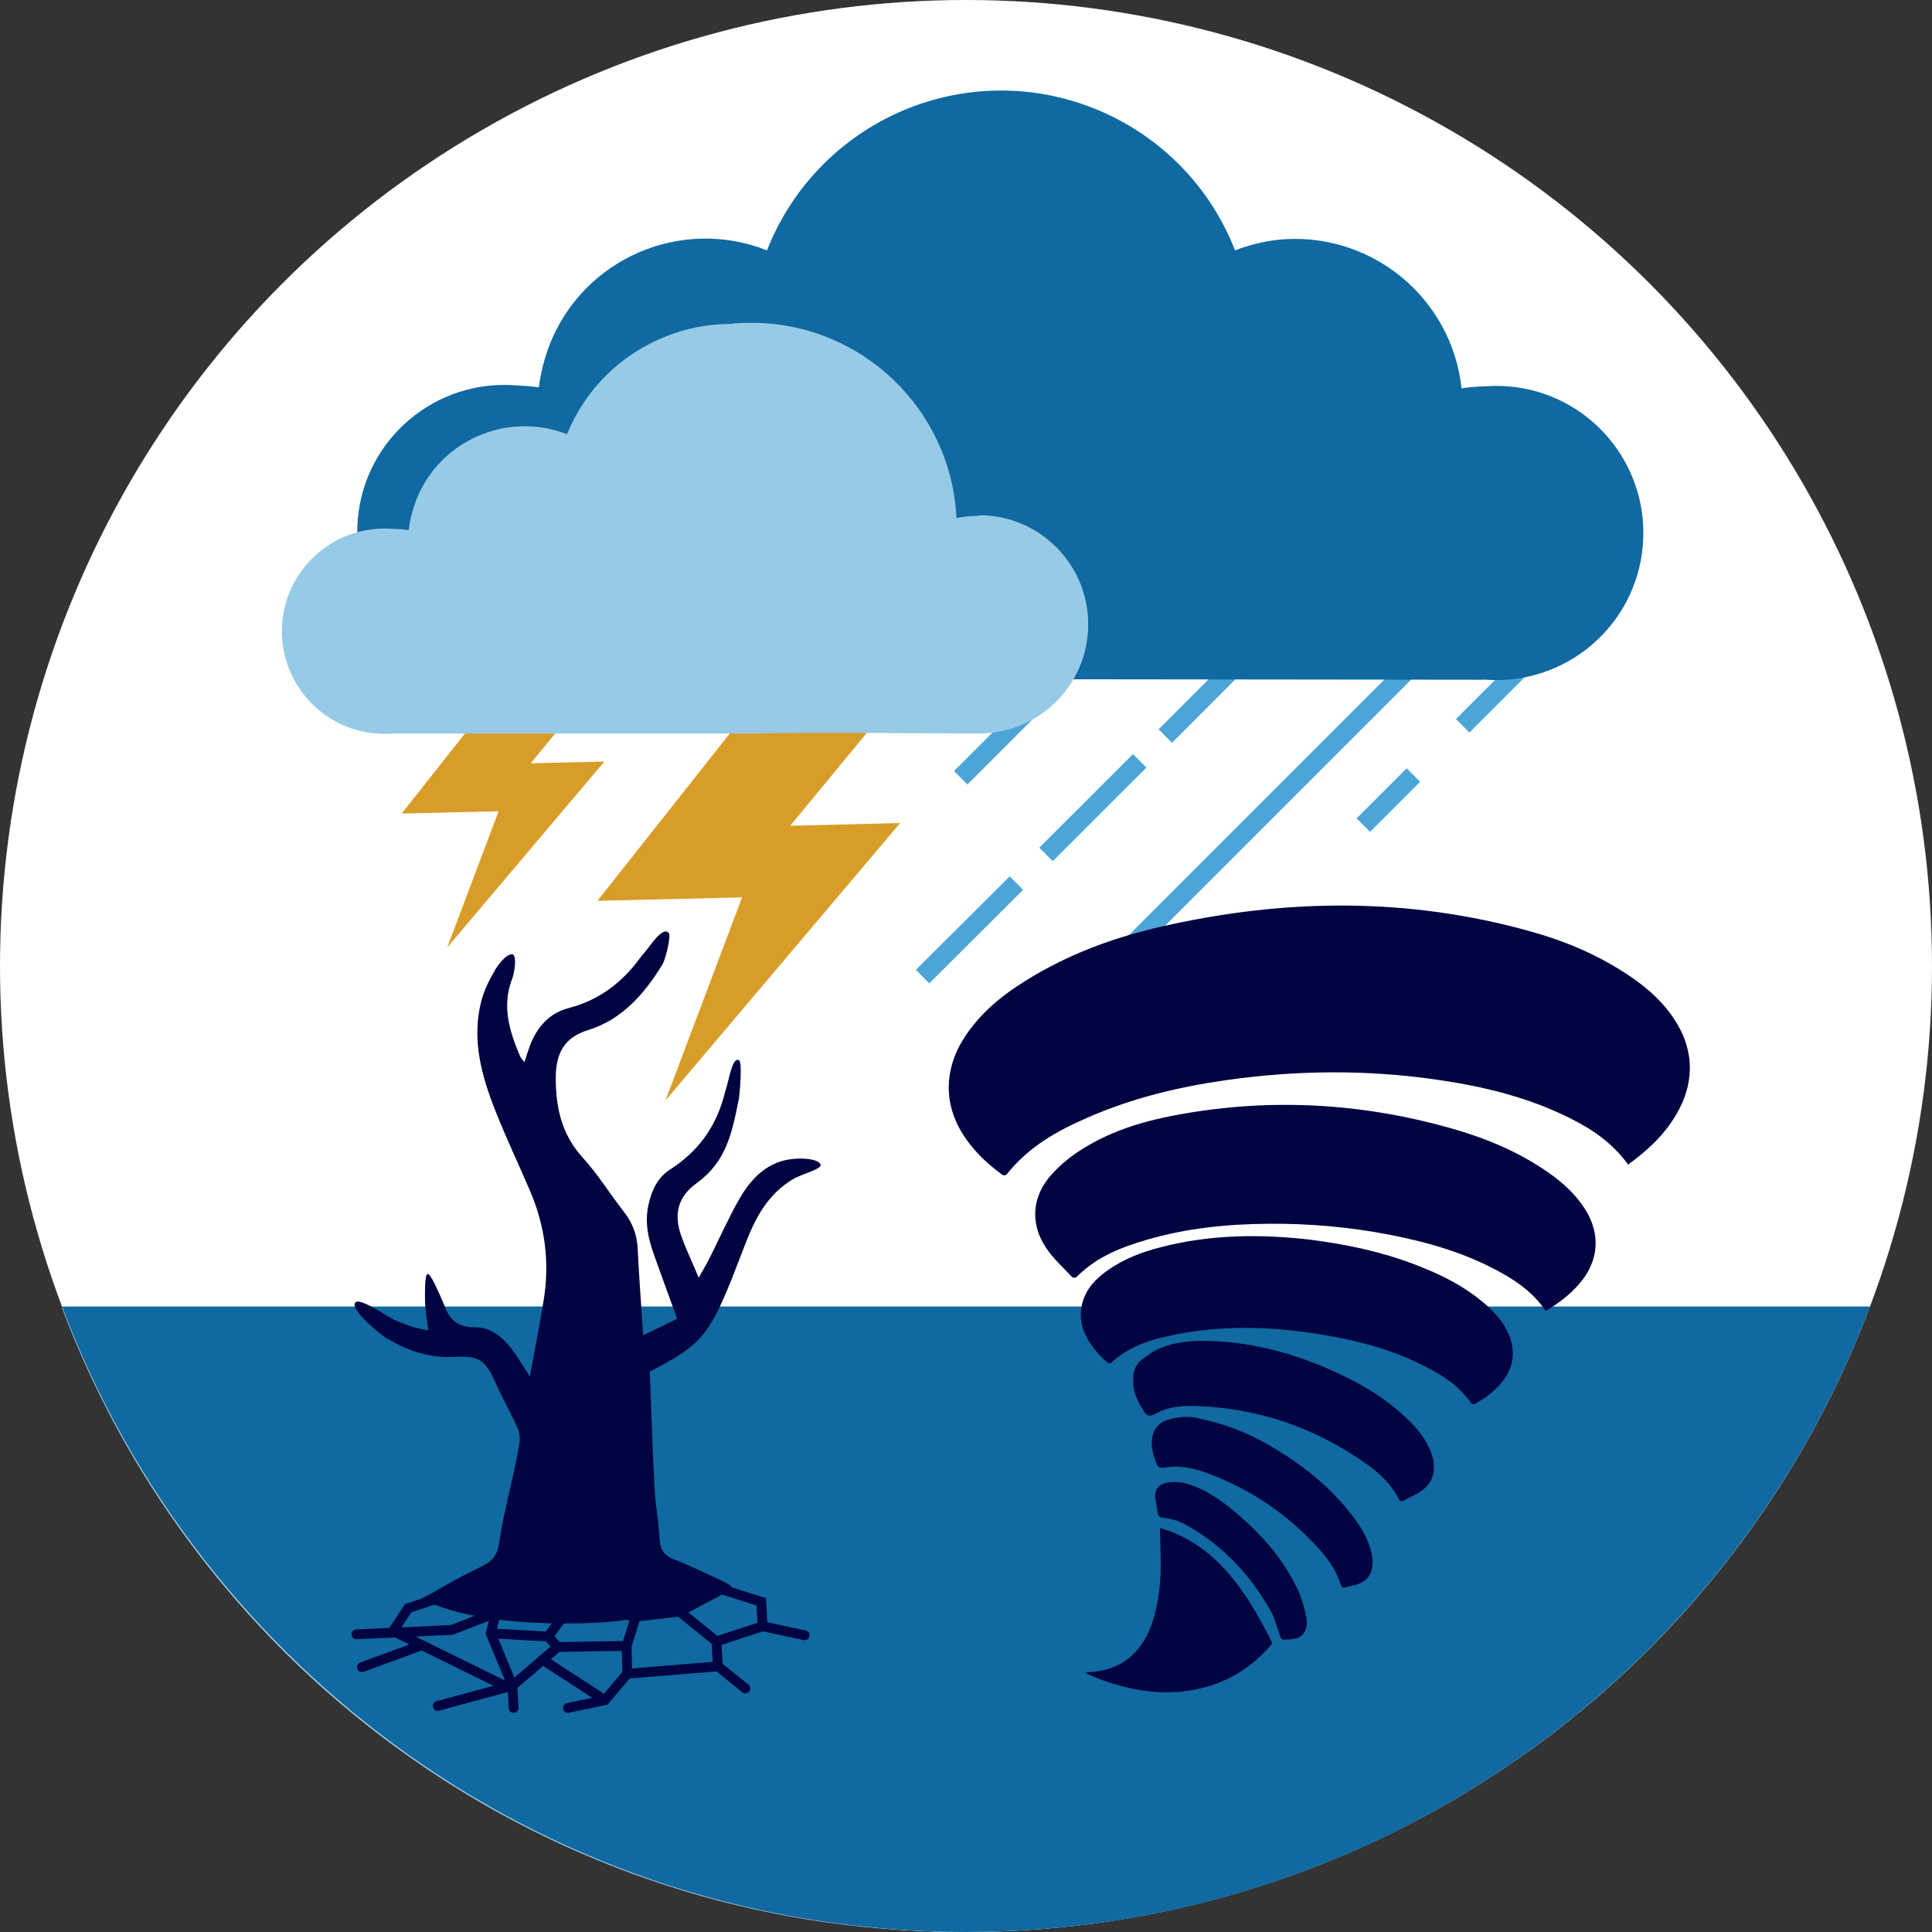 <?xml version="1.0" encoding="UTF-8"?><svg id="Content" xmlns="http://www.w3.org/2000/svg" viewBox="0 0 120 120"><rect x="0" y="0" width="120" height="120" fill="#333333" stroke="none"/><defs><style>.cls-1{fill:#000440;}.cls-2{fill:#fff;}.cls-3{fill:#96cae6;}.cls-4{fill:#d89d29;}.cls-5{fill:#1069a0;}.cls-6{stroke:#000440;stroke-linecap:round;stroke-width:.61px;}.cls-6,.cls-7{fill:none;stroke-miterlimit:10;}.cls-7{stroke:#4ba5d7;stroke-width:1.18px;}</style></defs><path class="cls-3" d="m115.75,81.21H3.84c8.49,22.66,30.34,38.79,55.96,38.79s47.47-16.13,55.96-38.79Z"/><circle class="cls-2" cx="60" cy="60" r="60"/><path class="cls-5" d="m3.85,81.15c8.56,22.7,30.46,38.85,56.15,38.85s47.6-16.15,56.15-38.85H3.85Z"/><g><g id="text"><line class="cls-7" x1="68.35" y1="39.63" x2="59.67" y2="48.31"/><line class="cls-7" x1="70.79" y1="47.26" x2="64.97" y2="53.07"/><line class="cls-7" x1="87.59" y1="41.44" x2="65.71" y2="63.32"/><line class="cls-7" x1="81.05" y1="37.04" x2="72.38" y2="45.72"/><line class="cls-7" x1="63.13" y1="54.85" x2="57.3" y2="60.66"/><line class="cls-7" x1="96.66" y1="39.27" x2="90.85" y2="45.08"/><line class="cls-7" x1="87.79" y1="48.14" x2="84.68" y2="51.25"/><path class="cls-5" d="m92.17,42.21c5.03.42,9.45-3.31,9.87-8.34.42-5.03-3.31-9.45-8.34-9.87-.51-.04-1.02-.04-1.53,0-.47.01-.93.05-1.39.12-.62-5.71-5.75-9.84-11.47-9.22,0,0,0,0,0,0-.89.11-1.76.33-2.6.65-3.14-8.03-12.19-11.99-20.22-8.85-4.05,1.59-7.26,4.79-8.85,8.85-5.34-2.11-11.39.5-13.5,5.85,0,.02-.02.04-.02.06-.32.84-.54,1.71-.65,2.6-.46-.07-.92-.1-1.38-.12-5.03-.42-9.45,3.31-9.87,8.34-.42,5.03,3.31,9.45,8.34,9.87.51.04,1.02.04,1.53,0l60.08.07Z"/><path class="cls-4" d="m41.31,68.38l14.6-17.26-6.83.17,6.36-7.71-8.81.33-9.52,12.04,8.98-.21-4.77,12.65Z"/><path class="cls-4" d="m27.76,58.87l9.78-11.57-4.58.11,4.27-5.17-5.9.22-6.38,8.07,6.02-.14-3.2,8.48Z"/></g><path class="cls-3" d="m60.8,32.04c-.47,0-.93.04-1.39.14-.33-6.79-5.93-12.13-12.73-12.13-.46,0-.9,0-1.3.07-1.38,0-2.75.26-4.03.78-2.79,1.1-5.01,3.29-6.13,6.07-3.73-1.45-7.93.39-9.38,4.11,0,0,0,.01,0,.02-.23.59-.38,1.21-.46,1.83-.32-.05-.64-.08-.96-.08-3.51-.29-6.59,2.31-6.89,5.82-.29,3.51,2.31,6.59,5.82,6.89.35.03.71.03,1.07,0h22.63c3.07-.09,11.34,0,13.76,0,3.74,0,6.78-3.03,6.78-6.78s-3.03-6.78-6.78-6.78v.03Z"/></g><g id="QHBLtW"><g><path class="cls-1" d="m101.13,72.33c1.15-.84,2.2-1.77,2.98-3.1,1.1-1.84,1.13-3.8.1-5.57-.76-1.3-1.79-2.22-2.92-2.99-1.96-1.34-4.07-2.22-6.27-2.83-7.48-2.09-15.07-2.05-22.74-.32-2.98.67-5.9,1.71-8.65,3.44-1.34.84-2.59,1.83-3.59,3.27-1.43,2.07-1.48,4.34-.15,6.35.66.99,1.48,1.74,2.37,2.39.06.05.22.04.26-.02,1.41-1.77,3.18-2.72,5-3.52,2.79-1.23,5.66-1.91,8.57-2.33,4.43-.64,8.84-.67,13.22-.03,2.83.41,5.61,1.08,8.24,2.4,1.33.67,2.58,1.49,3.57,2.86Z"/><path class="cls-1" d="m95.99,81.43c.79-.46,1.5-.99,2.12-1.71,1.19-1.39,1.32-3.04.37-4.57-.63-1.01-1.46-1.73-2.35-2.35-1.87-1.3-3.9-2.12-6-2.72-5.51-1.56-11.12-1.89-16.82-.87-2.07.37-4.12.94-6.04,2.13-.68.42-1.34.94-1.91,1.56-1.25,1.35-1.41,3.05-.41,4.57.46.7,1.08,1.25,1.64,1.85.05.06.21.05.27,0,1.31-1.31,2.85-1.87,4.42-2.33,2.48-.72,4.99-.96,7.51-.98,2.53-.02,5.03.2,7.51.68,2.45.48,4.84,1.16,7.08,2.44.99.56,1.91,1.24,2.63,2.3Z"/><path class="cls-1" d="m81.31,76.99c-2.92-.33-6.05-.34-9.19.47-1.18.3-2.33.73-3.39,1.49-.67.49-1.28,1.08-1.52,2.05-.17.68-.07,1.3.2,1.88.34.73.83,1.27,1.37,1.75.06.05.19.06.24.01,1.21-1.1,2.6-1.47,4-1.75,3.2-.64,6.37-.48,9.52.08,2.1.37,4.15.94,6.09,1.96,1.02.53,2,1.15,2.73,2.21.04.06.17.1.24.06.68-.38,1.33-.83,1.84-1.55.57-.81.68-1.75.31-2.67-.32-.81-.84-1.39-1.41-1.9-1.35-1.2-2.89-1.94-4.49-2.55-2.05-.78-4.17-1.24-6.54-1.54Z"/><path class="cls-1" d="m70.4,85.5c-.08.74.14,1.28.43,1.8.05.09.12.18.17.27.19.38.39.45.77.24.82-.46,1.71-.51,2.57-.48,3.81.14,7.35,1.33,10.59,3.64.77.55,1.49,1.21,1.97,2.18.03.06.15.12.2.09.47-.25.98-.44,1.39-.8.6-.52.72-1.35.41-2.19-.29-.79-.77-1.39-1.3-1.93-1.5-1.51-3.25-2.49-5.08-3.29-2.28-.99-4.63-1.61-7.08-1.73-1.09-.05-2.19-.02-3.26.39-.44.17-.87.46-1.27.76-.31.24-.49.64-.53,1.03Z"/><path class="cls-1" d="m67.46,103.94c.35.14.7.3,1.05.43,2.18.77,4.39,1.04,6.67.33,1.36-.42,2.57-1.21,3.63-2.37.07-.08.14-.16.22-.26-1.66-3.4-3.68-6.24-6.98-7.16.01,1.08.08,2.12.02,3.16-.05.81-.19,1.65-.41,2.43-.61,2.07-1.87,3.1-3.59,3.32-.2.03-.39.04-.59.05,0,.03-.01.05-.02.08Z"/><path class="cls-1" d="m74.36,88.07c-.66-.13-1.21-.05-1.77.1-.88.24-1.23,1.05-.97,2.09.02.1.05.2.09.29.22.67.22.66.8.58.97-.13,1.89.13,2.79.49,2.5.98,4.75,2.48,6.67,4.64.55.62,1.05,1.31,1.32,2.2.02.07.12.17.17.16.39-.1.81-.16,1.17-.36.53-.3.72-.93.58-1.68-.18-.94-.64-1.67-1.14-2.34-1.46-1.94-3.26-3.32-5.2-4.45-1.44-.84-2.88-1.38-4.5-1.71Z"/><path class="cls-1" d="m71.76,93.04c.06.35.1.71.18,1.05.01.07.11.14.17.16.59.07,1.05.18,1.51.44,2.16,1.18,3.94,2.96,5.29,5.34.27.47.4,1.06.6,1.59.03.09.11.22.16.22.31-.01.64,0,.94-.11.42-.16.64-.65.53-1.25-.12-.63-.3-1.27-.57-1.82-.93-1.92-2.25-3.38-3.73-4.64-.98-.84-2.02-1.57-3.22-1.89-.34-.09-.71-.1-1.07-.05-.43.06-.86.32-.8.96Z"/></g></g><g id="SoW8cx"><path class="cls-1" d="m26.61,82.64c-.11-.74-.21-1.41-.21-1.87,0-.24-.04-1.56.15-1.64.17-.08.65,1.04.8,1.37.12.27.22.49.31.72.29.8.87,1.24,1.85,1.22.98-.01,1.72.62,2.3,1.39.35.46.64.97,1.1,1.67.31-1.68.6-3.18.85-4.69q.59-3.53-.85-6.87c-.71-1.66-1.49-3.29-2.15-4.97-.85-2.15-1.46-4.37-.89-6.7.17-.7.5-1.37.86-1.99.12-.21.68-1.06,1.11-1.01.31.15.07,1.28-.02,1.5-.67,1.7-.18,3.26.47,4.81.05.13.16.23.28.39.12-.36.22-.69.34-1.01.44-1.16,1.19-2.03,2.42-2.35,1.89-.49,3.32-1.59,4.45-3.14.09-.12.18-.23.28-.34.31-.35,1.09-1.61,1.47-1.19.18.2-.22,1.7-.38,1.96-1.12,1.82-2.51,3.43-4.62,4.08-1.48.45-2.01,1.44-2.01,2.97,0,1.87.37,3.52,1.68,4.96.95,1.04,1.69,2.26,2.57,3.38.53.68.8,1.43.84,2.29.08,1.7.21,3.4.34,5.36.78-.38,1.38-.67,2.11-1.03-.5-1.36-.94-2.59-1.38-3.81-.39-1.06-.66-2.12-.4-3.28.2-.91.58-1.69,1.34-2.18,1.69-1.09,2.76-2.52,3.31-4.42.05-.19.12-.45.18-.64.17-.53.39-1.99.8-1.72.21.13.03,2.14-.02,2.4-.43,2.15-.78,3.89-2.62,5.23-1.19.86-1.41,1.93-.98,3.2.28.82.67,1.61,1.11,2.67.31-.56.52-.91.7-1.27.61-1.22,1.16-2.47,1.84-3.65.59-1.03,1.41-1.95,2.57-2.31.83-.26,2.18-.23,2.44.16.22.32-1.15.6-1.78,1-1.48.93-2.21,2.29-2.81,3.8-.32.82-.63,1.64-.95,2.45-1.4,3.44-1.95,4.06-5.05,5.65.09,2.39.17,4.77.29,7.15.07,1.36.24,1.83.31,3.19.03.67.26,1.07.9,1.32.91.36,1.79.78,2.67,1.19.31.14.64.28.89.49.22.18-3.99,2.09-8.56,2.27-7.82.31-10.73-1.5-10.64-1.54.58-.27.76-.4,1.1-.59.84-.49,1.71-.95,2.59-1.37.62-.29.97-.67,1.08-1.4.37-2.41.88-3.91,1.28-6.31.05-.3-.02-.67-.15-.96-.42-.93-.93-1.81-1.34-2.74-.64-1.42-1.01-1.7-2.54-1.61-1.58.09-2.98-.4-4.29-1.2-.34-.21-2.15-1.68-1.9-2.15.23-.43,2.08.91,2.49,1.07.61.24,1.05.48,2.1.63Z"/></g><g><line class="cls-6" x1="22.48" y1="103.55" x2="26.08" y2="102.23"/><polyline class="cls-6" points="22.14 101.51 28.06 101.24 31 100.09"/><line class="cls-6" x1="24.67" y1="101.43" x2="31.53" y2="104.8"/><polyline class="cls-6" points="27.19 105.96 31.83 104.7 34.63 102.3 38.86 102.23"/><polyline class="cls-6" points="30.97 99.5 30.48 101.45 31.83 104.7 31.9 106.08"/><line class="cls-6" x1="33.7" y1="103.09" x2="37.42" y2="105.5"/><polyline class="cls-6" points="35.28 106.08 37.57 105.6 38.96 103.96 44.59 103.5 44.5 101.95 47.37 101.01 47.28 99.49 44.82 98.71 42.21 100.1 39.49 100.41 35.48 99.68 34.08 98.9 30.96 99.34 29.55 98.49 25.35 99.89 24.35 101.41"/><polyline class="cls-6" points="34.63 102.3 34.05 101.65 35.48 99.68"/><line class="cls-6" x1="34.05" y1="101.65" x2="30.48" y2="101.45"/><polyline class="cls-6" points="38.96 103.96 38.92 102.25 39.49 100.41 38.85 98.23"/><line class="cls-6" x1="42.21" y1="100.1" x2="44.5" y2="101.95"/><line class="cls-6" x1="47.37" y1="101.01" x2="49.98" y2="101.57"/><line class="cls-6" x1="44.59" y1="103.5" x2="46.29" y2="104.87"/></g></svg>